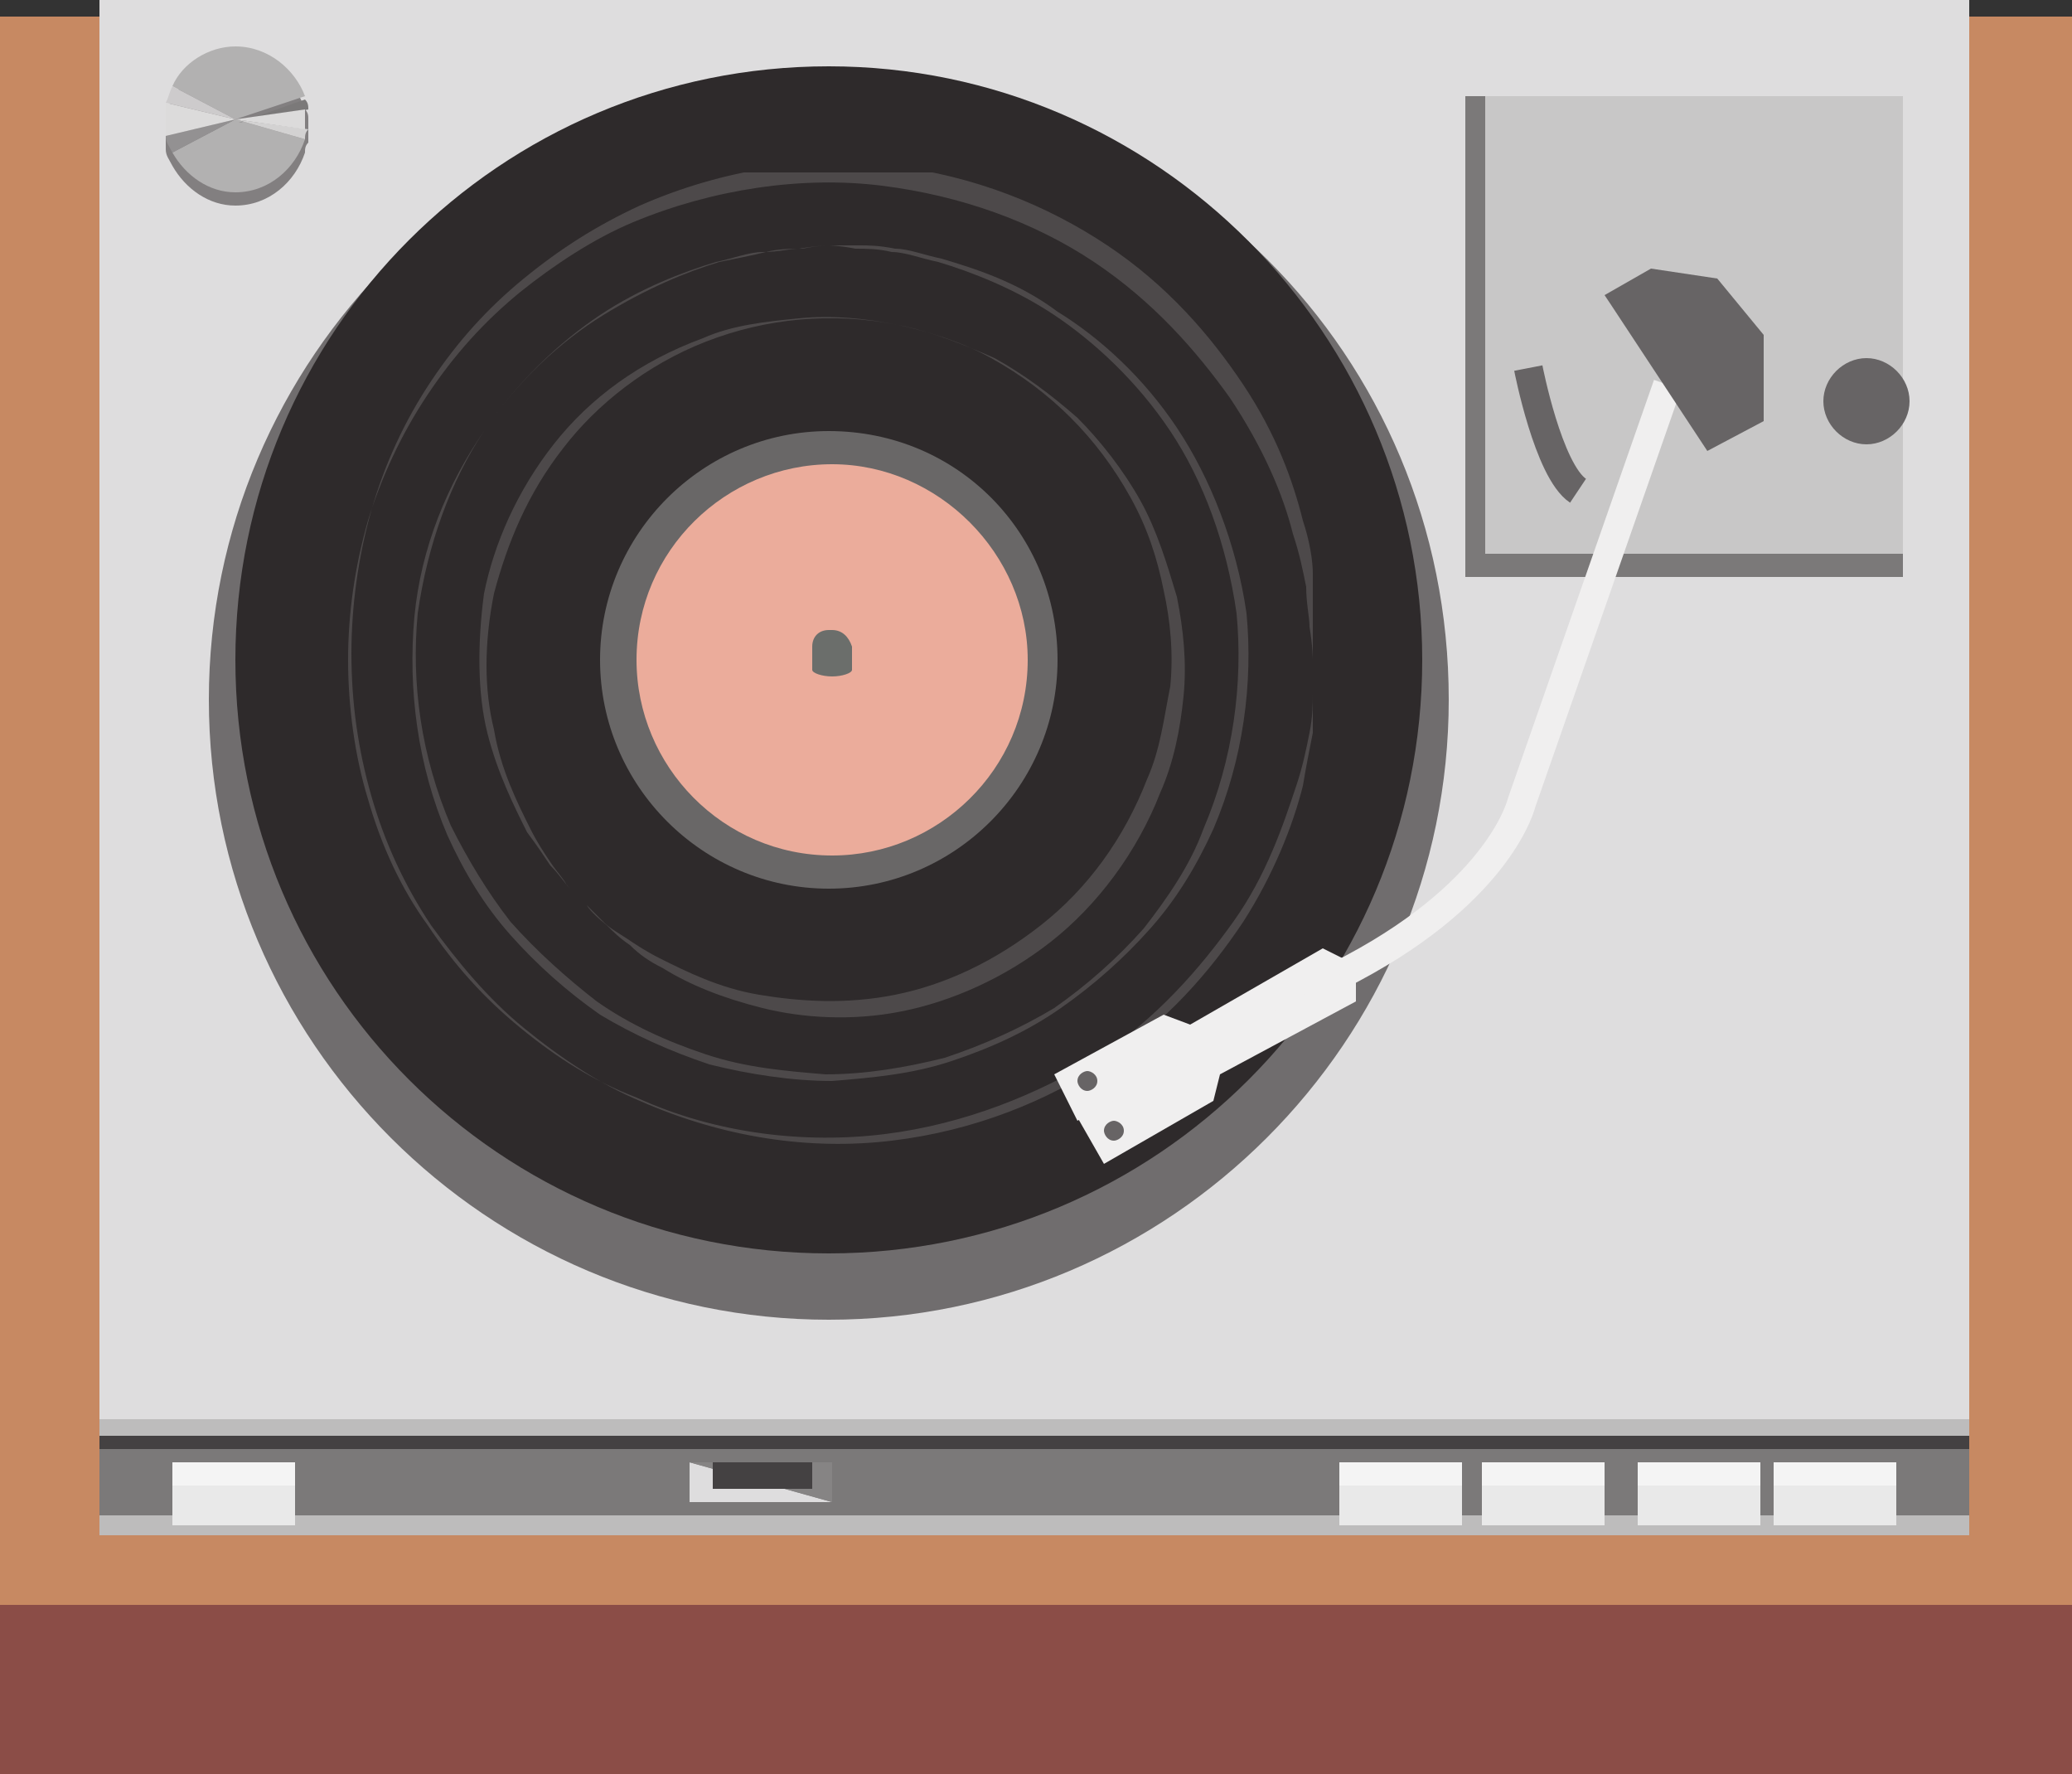 <svg xmlns="http://www.w3.org/2000/svg" xmlns:xlink="http://www.w3.org/1999/xlink" width="62.5" height="53.5" viewBox="0 0 62.5 53.5"><rect x="0" y="0" width="62.5" height="53.5" fill="#333333" stroke="none"/><path fill="#C78962" d="M0 .5h62.5v47.9H0z"/><path fill="#8B4D47" d="M0 48.4h62.5v5.1H0z"/><path fill="#DEDDDE" d="M3 0h56.4v43.2H3z"/><path fill="#BDBCBC" d="M3 42.8h56.4v3.5H3z"/><path fill="#7B7979" d="M3 43.5h56.4v2.2H3z"/><path fill="#444142" d="M3 43.3h56.4v.4H3z"/><path fill="#E9E9E9" d="M5.2 44.1h3.7V46H5.2z"/><path fill="#F4F4F4" d="M5.2 44.1h3.7v.7H5.2z"/><path fill="#E9E9E9" d="M40.4 44.1h3.7V46h-3.7z"/><path fill="#F4F4F4" d="M40.4 44.1h3.7v.7h-3.7z"/><path fill="#E9E9E9" d="M44.7 44.1h3.7V46h-3.7z"/><path fill="#F4F4F4" d="M44.7 44.1h3.7v.7h-3.7z"/><path fill="#E9E9E9" d="M49.4 44.1h3.7V46h-3.7z"/><path fill="#F4F4F4" d="M49.4 44.1h3.7v.7h-3.7z"/><path fill="#E9E9E9" d="M53.5 44.1h3.7V46h-3.7z"/><path fill="#F4F4F4" d="M53.5 44.1h3.7v.7h-3.7z"/><path fill="#DEDDDE" d="M25.1 45.3h-4.3v-1.2"/><path fill="#868484" d="M20.8 44.1h4.3v1.2"/><path fill="#444142" d="M21.5 44.1h3v.8h-3z"/><path fill="#706D6E" d="M43.7 21.1c0 10.3-8.4 18.7-18.7 18.7-10.3 0-18.7-8.4-18.7-18.7S14.7 2.4 25 2.4c10.4 0 18.7 8.3 18.7 18.7"/><path fill="#2E2A2B" d="M42.9 19.9c0 9.9-8 17.9-17.9 17.9s-17.9-8-17.9-17.9S15.1 2 25 2s17.9 8.1 17.9 17.9"/><g opacity=".4"><defs><path id="a" d="M10.3 5.2h29.3v29.5H10.3z"/></defs><clipPath id="b"><use xlink:href="#a" overflow="visible"/></clipPath><path clip-path="url(#b)" fill="#7B7979" d="M39.7 19.9v1c0 .3-.1.8-.1 1.2-.1.5-.2 1-.3 1.6-.3 1.2-.9 2.7-1.8 4.1-1 1.5-2.3 3-4.1 4.2-1.8 1.2-4 2.1-6.5 2.4-2.5.3-5.1-.1-7.6-1.2-1.2-.5-2.4-1.3-3.5-2.2-1.1-.9-2-2-2.8-3.1-.8-1.2-1.4-2.5-1.8-3.9-.4-1.4-.6-2.8-.6-4.3 0-1.4.2-2.9.6-4.3.4-1.4 1-2.7 1.8-3.9.8-1.2 1.7-2.2 2.8-3.1 1.1-.9 2.2-1.6 3.5-2.2 2.5-1.1 5.2-1.5 7.6-1.2 2.5.3 4.7 1.2 6.5 2.4 1.8 1.2 3.1 2.7 4.1 4.2 1 1.5 1.5 2.9 1.8 4.1.2.6.3 1.2.3 1.6.1.5.1.9.1 1.2v1.4m-.1 0s0-.4-.1-1c0-.3-.1-.7-.1-1.2-.1-.5-.2-1-.4-1.6-.3-1.2-.9-2.6-1.9-4.1-1-1.4-2.3-2.9-4.1-4.1-1.8-1.2-4-2-6.4-2.3-2.4-.3-5.1.1-7.5 1.1-1.2.5-2.4 1.3-3.4 2.1-1.1.9-2 1.9-2.8 3.1-.8 1.2-1.4 2.5-1.8 3.8-.4 1.4-.6 2.8-.6 4.2 0 1.4.2 2.9.6 4.2.4 1.4 1 2.7 1.8 3.8.8 1.2 1.7 2.2 2.8 3.1 1.1.9 2.2 1.6 3.5 2.1 2.4 1.1 5.1 1.4 7.5 1.1 2.4-.3 4.6-1.2 6.4-2.3 1.8-1.2 3.1-2.7 4.1-4.1 1-1.4 1.5-2.9 1.9-4.1.2-.6.3-1.1.4-1.6.1-.5.1-.9.1-1.2v-1"/><path clip-path="url(#b)" fill="#7B7979" d="M25 7.4h.9c.3 0 .6 0 1.1.1.4 0 .9.2 1.4.3 1 .3 2.3.7 3.5 1.6 1.3.8 2.6 2 3.6 3.5s1.8 3.5 2.1 5.6c.2 2.1-.1 4.4-1 6.5-.5 1.1-1.1 2.1-1.9 3-.8.9-1.7 1.7-2.7 2.4-1 .7-2.1 1.2-3.3 1.6-1.2.4-2.4.5-3.6.6-1.2 0-2.5-.2-3.7-.5-1.2-.4-2.3-.9-3.3-1.5-1-.7-1.9-1.5-2.7-2.4-.8-.9-1.4-1.9-1.9-3-.9-2.1-1.2-4.4-1-6.6.2-2.1 1-4 2.1-5.6 1-1.5 2.3-2.7 3.6-3.5 1.3-.8 2.5-1.3 3.5-1.6.5-.1 1-.2 1.4-.3.4-.1.8-.1 1.1-.1.5-.1.8-.1.8-.1m0 0s-.3 0-.9.1c-.3 0-.6.1-1.1.1-.4 0-.9.2-1.4.3-1 .3-2.3.8-3.5 1.6-1.2.8-2.5 2-3.5 3.5s-1.7 3.4-2 5.5c-.2 2.1.1 4.3 1 6.4.5 1 1.1 2 1.8 2.9.8.9 1.7 1.7 2.6 2.4 1 .7 2.1 1.2 3.3 1.6 1.2.4 2.4.5 3.6.6 1.2 0 2.4-.2 3.6-.5 1.2-.4 2.3-.9 3.3-1.5 1-.7 1.9-1.5 2.7-2.4.7-.9 1.4-1.9 1.8-3 .9-2.1 1.2-4.4 1-6.5-.3-2.1-1-4-2-5.5s-2.3-2.7-3.5-3.5c-1.2-.8-2.5-1.3-3.5-1.6-.5-.1-1-.3-1.4-.3-.4-.1-.8-.1-1.1-.1-.5-.1-.8-.1-.8-.1"/><path clip-path="url(#b)" fill="#7B7979" d="M17.7 27.3l-.5-.5c-.2-.2-.3-.4-.6-.7-.2-.3-.4-.6-.7-1-.4-.8-.9-1.8-1.2-3-.3-1.2-.3-2.7-.1-4.2.3-1.5 1-3.1 2.1-4.5s2.6-2.5 4.5-3.2c.9-.4 1.9-.5 2.9-.6 1-.1 2 0 3 .2s2 .6 2.9 1c.9.5 1.7 1.1 2.5 1.8.7.7 1.4 1.6 1.9 2.5.5.9.8 1.9 1.1 2.9.2 1 .3 2 .2 3-.1 1-.3 2-.7 2.9-.7 1.8-1.9 3.4-3.3 4.5s-3 1.8-4.5 2.1c-1.5.3-3 .2-4.2-.1-1.2-.3-2.2-.7-3-1.2-.4-.2-.7-.4-1-.7-.3-.2-.5-.4-.7-.6-.5-.4-.6-.6-.6-.6m0 0l.5.5c.2.2.4.3.7.5.3.2.6.4 1 .6.8.4 1.8.9 3 1.1 1.2.2 2.6.3 4.1 0 1.5-.3 3-1 4.4-2.1 1.4-1.1 2.5-2.6 3.2-4.4.4-.9.5-1.8.7-2.8.1-1 0-2-.2-2.9-.2-1-.5-1.9-1-2.8-.5-.9-1.1-1.7-1.8-2.4s-1.5-1.3-2.4-1.8c-.9-.5-1.9-.8-2.8-1-2-.4-4-.2-5.8.5-1.8.7-3.3 1.9-4.3 3.2-1.1 1.4-1.7 2.9-2.1 4.4-.3 1.5-.3 2.9 0 4.1.2 1.2.7 2.2 1.1 3 .2.4.4.7.6 1 .2.3.4.5.5.7l.6.6"/></g><path fill="#696767" d="M31.9 19.9c0 3.8-3.1 6.9-6.9 6.9-3.8 0-6.9-3.1-6.9-6.9 0-3.8 3.1-6.9 6.9-6.9 3.9 0 6.9 3.1 6.9 6.9"/><path fill="#EBAC9B" d="M31 19.9c0 3.3-2.7 5.9-5.9 5.9-3.3 0-5.9-2.7-5.9-5.9 0-3.3 2.7-5.9 5.9-5.9s5.9 2.7 5.9 5.9"/><path fill="#6B6E6B" d="M25.1 19H25c-.3 0-.5.2-.5.5v.7c0 .1.3.2.6.2s.6-.1.6-.2v-.7c-.1-.3-.3-.5-.6-.5"/><path fill="#827F80" d="M9.3 3.6c0-.1 0-.2-.1-.3-.3-.9-1.1-1.5-2.1-1.5-.8 0-1.6.5-1.9 1.2-.1.1-.1.3-.2.4v1.1c0 .2.1.3.2.5.4.7 1.1 1.2 1.9 1.2 1 0 1.8-.7 2.1-1.6 0-.1 0-.2.1-.3V4v-.4"/><path fill="#B2B1B1" d="M7.1 3.6l2.1-.7c-.3-.8-1.1-1.5-2.1-1.5-.8 0-1.6.5-1.9 1.2l1.9 1z"/><path fill="#B2B1B1" d="M5.2 4.6c.4.7 1.1 1.2 1.9 1.2 1 0 1.8-.7 2.1-1.6l-2.1-.6-1.9 1zM7.1 3.6"/><path fill="#7B7979" d="M9.3 3.3c0-.1 0-.2-.1-.3l-2 .7 2.1-.4z"/><path fill="#CDCBCC" d="M7.1 3.6l-1.9-1c-.1.2-.1.3-.2.5l2.1.5z"/><path fill="#939192" d="M7.1 3.6L5 4.1c0 .2.1.3.2.5l1.9-1z"/><path fill="#D3D2D2" d="M7.1 3.6l2.1.6c0-.1 0-.2.1-.3l-2.2-.3z"/><path fill="#B2B1B1" d="M7.1 3.6h.1"/><path fill="#DCDBDB" d="M5 3.1v1l2.1-.5L5 3.1zM7.1 3.6l2.1.3v-.3-.3l-2.1.3z"/><path fill="#7B7979" d="M44.2 2.9h13.2v14.5H44.2z"/><path fill="#C8C7C7" d="M44.8 2.9h12.6v13.8H44.8z"/><path fill="none" stroke="#F0EFEF" stroke-width=".866" stroke-miterlimit="10" d="M50.3 11.6l-4.4 12.6s-.6 2.6-5.1 5-7.9 4.3-7.9 4.3"/><path fill="#F0EFEF" d="M32.5 33.7l.8 1.4 3.3-1.9.2-.8 4.1-2.2v-1.1l-7.7 4.3"/><path fill="#F0EFEF" d="M32.5 33.8l-.7-1.4 3.3-1.8.8.3 4-2.3 1 .5-7.7 4.3"/><path fill="#676465" d="M33.1 32.6c0 .2-.2.3-.3.3-.2 0-.3-.2-.3-.3 0-.2.2-.3.3-.3.1 0 .3.1.3.3M33.9 34.1c0 .2-.2.3-.3.3-.2 0-.3-.2-.3-.3 0-.2.2-.3.3-.3.1 0 .3.1.3.3M48.6 9.2l2.9 4.4 1.7-.9v-2.6l-1.4-1.7-2-.3-1.4.8M55 12.1c0 .7.6 1.3 1.3 1.3.7 0 1.3-.6 1.3-1.3s-.6-1.3-1.3-1.3c-.7 0-1.3.6-1.3 1.3"/><path fill="none" stroke="#676465" stroke-width=".866" stroke-miterlimit="10" d="M46.1 11.1s.6 3.1 1.5 3.7"/></svg>